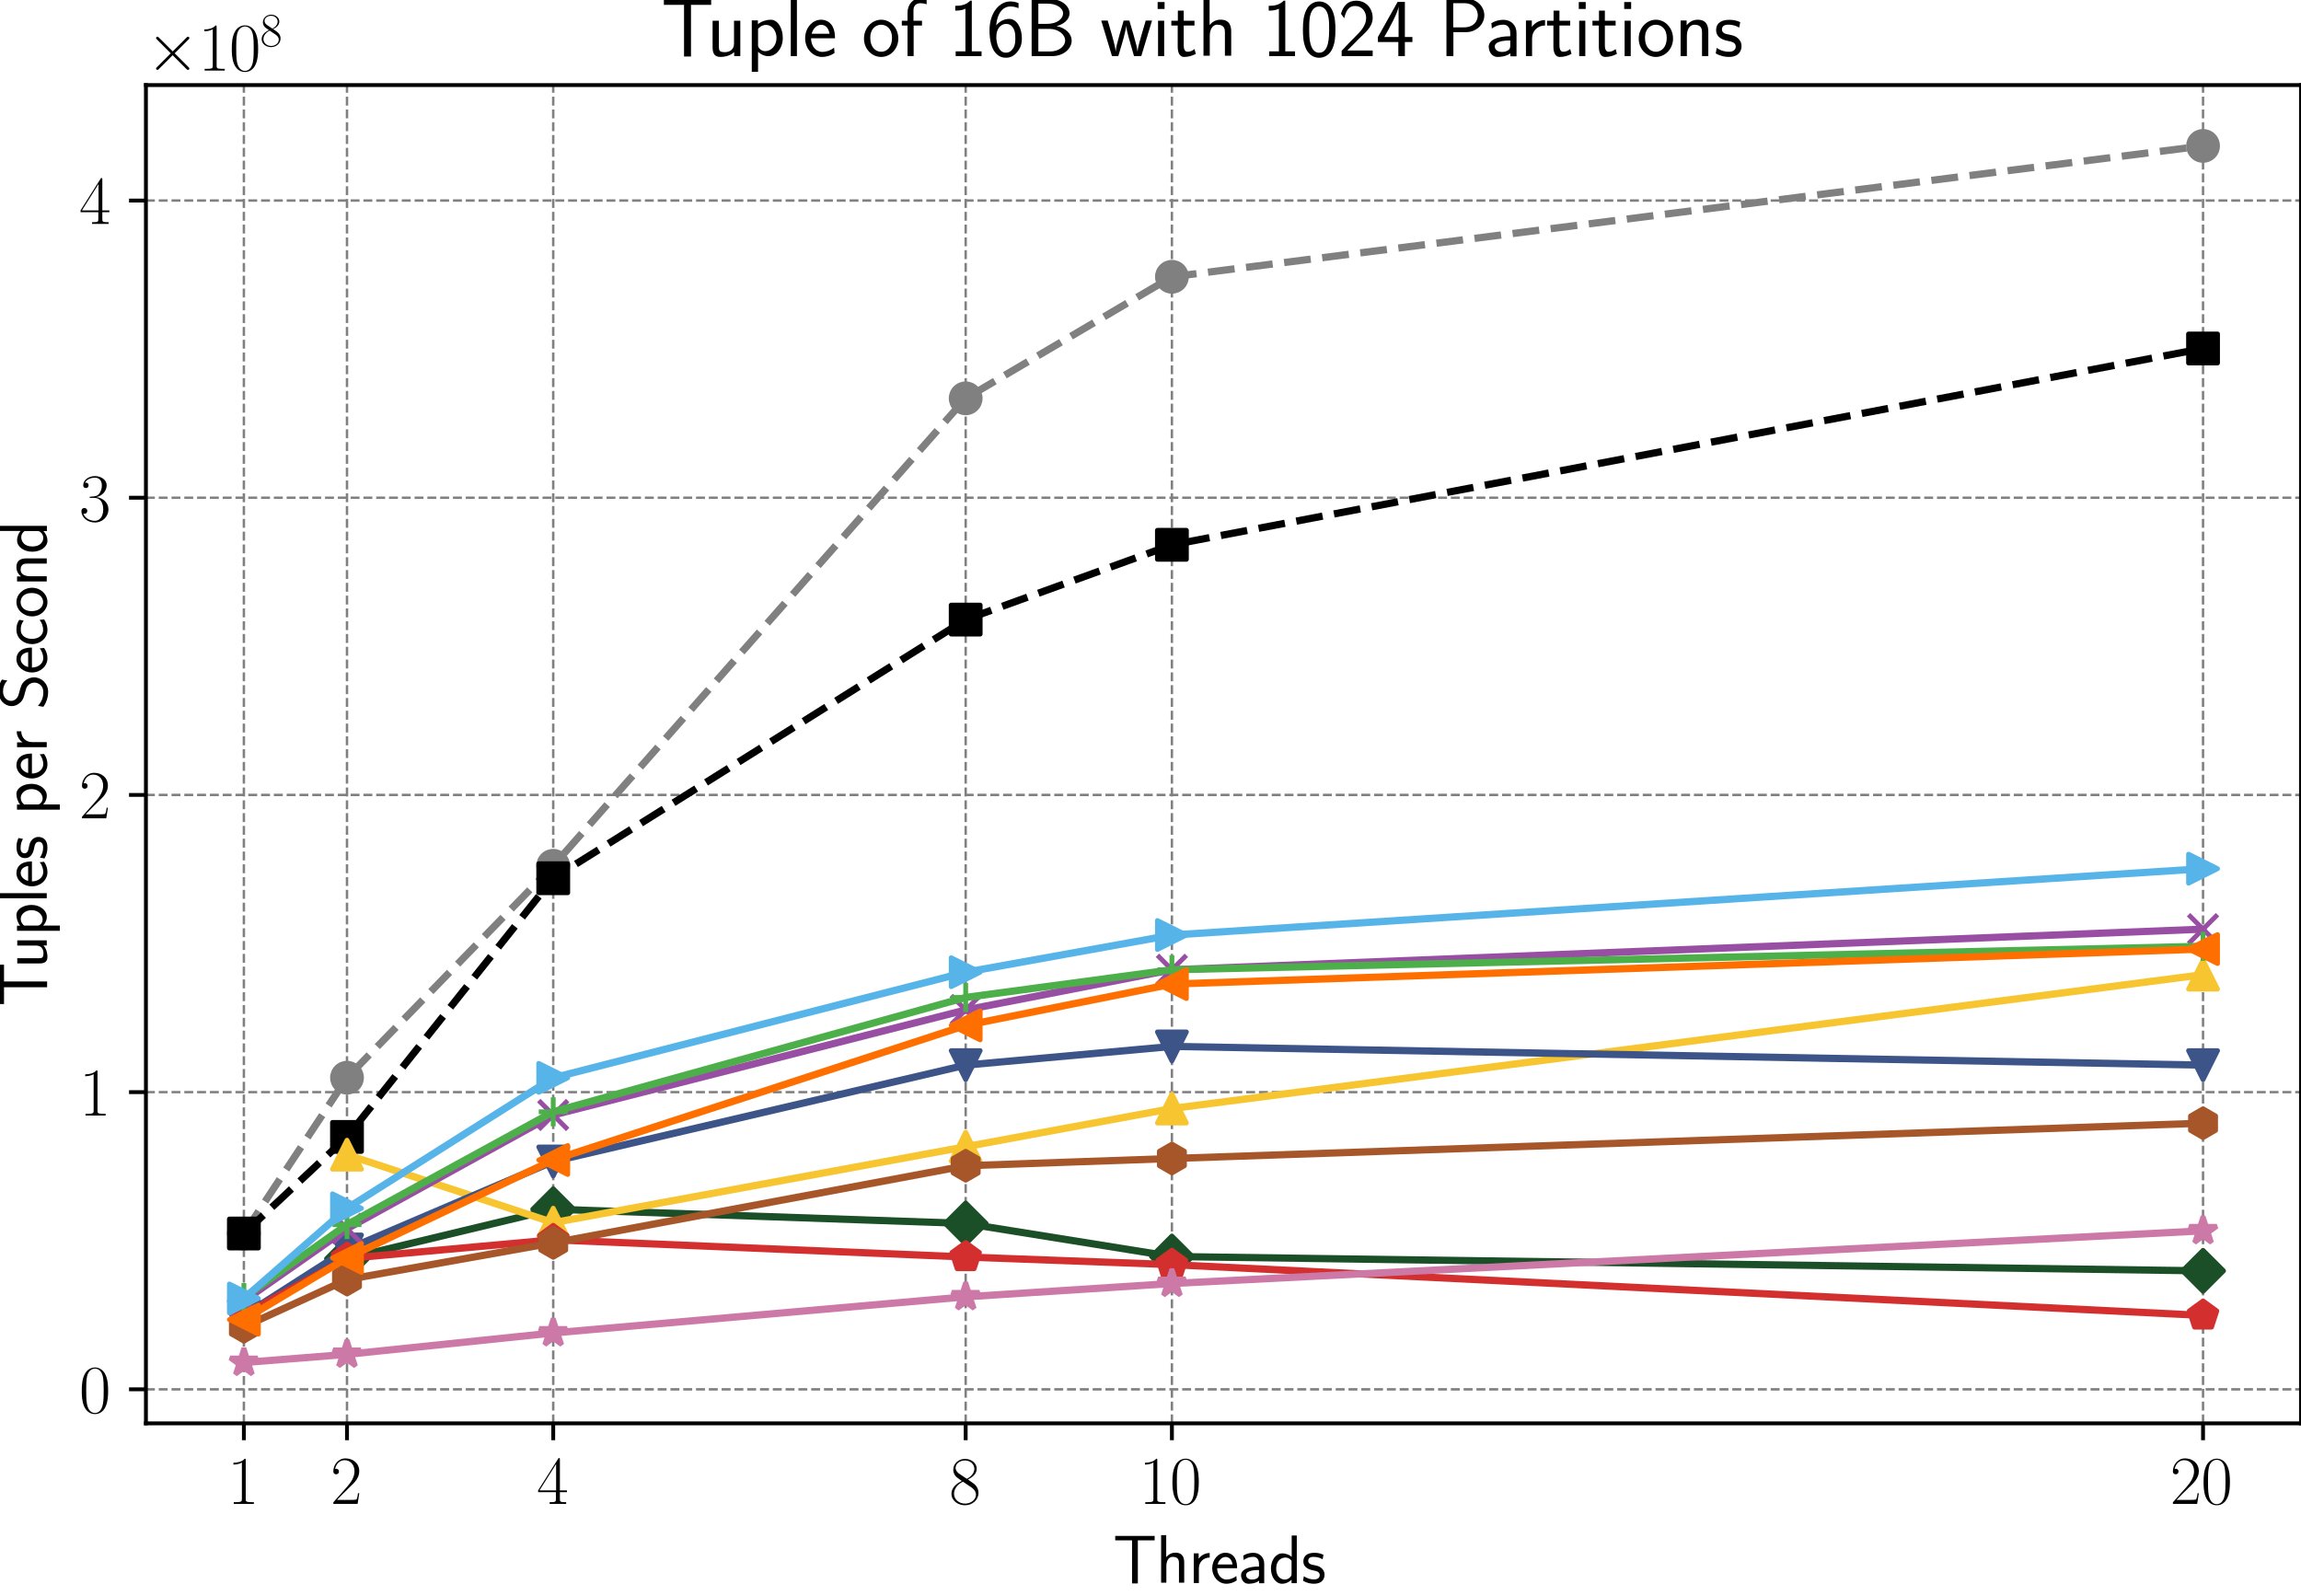<?xml version="1.0" encoding="utf-8" standalone="no"?>
<!DOCTYPE svg PUBLIC "-//W3C//DTD SVG 1.1//EN"
  "http://www.w3.org/Graphics/SVG/1.1/DTD/svg11.dtd">
<svg xmlns:xlink="http://www.w3.org/1999/xlink" width="476.626pt" height="330.619pt" viewBox="0 0 476.626 330.619" xmlns="http://www.w3.org/2000/svg" version="1.1">
 <defs>
  <style type="text/css">*{stroke-linejoin: round; stroke-linecap: butt}</style>
 </defs>
 <g id="figure_1">
  <g id="patch_1">
   <path d="M 0 330.619 
L 476.626 330.619 
L 476.626 0 
L 0 0 
z
" style="fill: #ffffff"/>
  </g>
  <g id="axes_1">
   <g id="patch_2">
    <path d="M 30.226 294.823 
L 476.626 294.823 
L 476.626 17.623 
L 30.226 17.623 
z
" style="fill: #ffffff"/>
   </g>
   <g id="matplotlib.axis_1">
    <g id="xtick_1">
     <g id="line2d_1">
      <path d="M 50.517 294.823 
L 50.517 17.623 
" clip-path="url(#p44c9efccee)" style="fill: none; stroke-dasharray: 1.85,0.8; stroke-dashoffset: 0; stroke: #808080; stroke-width: 0.5"/>
     </g>
     <g id="line2d_2">
      <defs>
       <path id="m5ebd895d60" d="M 0 0 
L 0 3.5 
" style="stroke: #000000; stroke-width: 0.8"/>
      </defs>
      <g>
       <use xlink:href="#m5ebd895d60" x="50.517" y="294.823" style="stroke: #000000; stroke-width: 0.8"/>
      </g>
     </g>
     <g id="text_1">
      <!-- $\mathdefault{1}$ -->
      <g transform="translate(47.103 311.509) scale(0.14 -0.14)">
       <defs>
        <path id="CMR17-31" d="M 1702 4058 
C 1702 4192 1696 4192 1606 4192 
C 1357 3916 979 3827 621 3827 
C 602 3827 570 3827 563 3808 
C 557 3795 557 3782 557 3648 
C 755 3648 1088 3686 1344 3839 
L 1344 461 
C 1344 236 1331 160 781 160 
L 589 160 
L 589 0 
C 896 0 1216 0 1523 0 
C 1830 0 2150 0 2458 0 
L 2458 160 
L 2266 160 
C 1715 160 1702 230 1702 458 
L 1702 4058 
z
" transform="scale(0.016)"/>
       </defs>
       <use xlink:href="#CMR17-31" transform="scale(0.996)"/>
      </g>
     </g>
    </g>
    <g id="xtick_2">
     <g id="line2d_3">
      <path d="M 71.876 294.823 
L 71.876 17.623 
" clip-path="url(#p44c9efccee)" style="fill: none; stroke-dasharray: 1.85,0.8; stroke-dashoffset: 0; stroke: #808080; stroke-width: 0.5"/>
     </g>
     <g id="line2d_4">
      <g>
       <use xlink:href="#m5ebd895d60" x="71.876" y="294.823" style="stroke: #000000; stroke-width: 0.8"/>
      </g>
     </g>
     <g id="text_2">
      <!-- $\mathdefault{2}$ -->
      <g transform="translate(68.462 311.509) scale(0.14 -0.14)">
       <defs>
        <path id="CMR17-32" d="M 2669 989 
L 2554 989 
C 2490 536 2438 459 2413 420 
C 2381 369 1920 369 1830 369 
L 602 369 
C 832 619 1280 1072 1824 1597 
C 2214 1967 2669 2402 2669 3035 
C 2669 3790 2067 4224 1395 4224 
C 691 4224 262 3604 262 3030 
C 262 2780 448 2748 525 2748 
C 589 2748 781 2787 781 3010 
C 781 3207 614 3264 525 3264 
C 486 3264 448 3258 422 3245 
C 544 3790 915 4058 1306 4058 
C 1862 4058 2227 3617 2227 3035 
C 2227 2479 1901 2000 1536 1584 
L 262 146 
L 262 0 
L 2515 0 
L 2669 989 
z
" transform="scale(0.016)"/>
       </defs>
       <use xlink:href="#CMR17-32" transform="scale(0.996)"/>
      </g>
     </g>
    </g>
    <g id="xtick_3">
     <g id="line2d_5">
      <path d="M 114.594 294.823 
L 114.594 17.623 
" clip-path="url(#p44c9efccee)" style="fill: none; stroke-dasharray: 1.85,0.8; stroke-dashoffset: 0; stroke: #808080; stroke-width: 0.5"/>
     </g>
     <g id="line2d_6">
      <g>
       <use xlink:href="#m5ebd895d60" x="114.594" y="294.823" style="stroke: #000000; stroke-width: 0.8"/>
      </g>
     </g>
     <g id="text_3">
      <!-- $\mathdefault{4}$ -->
      <g transform="translate(111.18 311.509) scale(0.14 -0.14)">
       <defs>
        <path id="CMR17-34" d="M 2150 4122 
C 2150 4256 2144 4256 2029 4256 
L 128 1254 
L 128 1088 
L 1779 1088 
L 1779 457 
C 1779 224 1766 160 1318 160 
L 1197 160 
L 1197 0 
C 1402 0 1747 0 1965 0 
C 2182 0 2528 0 2733 0 
L 2733 160 
L 2611 160 
C 2163 160 2150 224 2150 457 
L 2150 1088 
L 2803 1088 
L 2803 1254 
L 2150 1254 
L 2150 4122 
z
M 1798 3703 
L 1798 1254 
L 256 1254 
L 1798 3703 
z
" transform="scale(0.016)"/>
       </defs>
       <use xlink:href="#CMR17-34" transform="scale(0.996)"/>
      </g>
     </g>
    </g>
    <g id="xtick_4">
     <g id="line2d_7">
      <path d="M 200.029 294.823 
L 200.029 17.623 
" clip-path="url(#p44c9efccee)" style="fill: none; stroke-dasharray: 1.85,0.8; stroke-dashoffset: 0; stroke: #808080; stroke-width: 0.5"/>
     </g>
     <g id="line2d_8">
      <g>
       <use xlink:href="#m5ebd895d60" x="200.029" y="294.823" style="stroke: #000000; stroke-width: 0.8"/>
      </g>
     </g>
     <g id="text_4">
      <!-- $\mathdefault{8}$ -->
      <g transform="translate(196.615 311.509) scale(0.14 -0.14)">
       <defs>
        <path id="CMR17-38" d="M 1741 2264 
C 2144 2467 2554 2773 2554 3263 
C 2554 3841 1990 4179 1472 4179 
C 890 4179 378 3759 378 3180 
C 378 3021 416 2747 666 2505 
C 730 2442 998 2251 1171 2130 
C 883 1983 211 1634 211 934 
C 211 279 838 -128 1459 -128 
C 2144 -128 2720 362 2720 1010 
C 2720 1590 2330 1857 2074 2029 
L 1741 2264 
z
M 902 2822 
C 851 2854 595 3051 595 3351 
C 595 3739 998 4032 1459 4032 
C 1965 4032 2336 3676 2336 3262 
C 2336 2669 1670 2331 1638 2331 
C 1632 2331 1626 2331 1574 2370 
L 902 2822 
z
M 2080 1519 
C 2176 1449 2483 1240 2483 851 
C 2483 381 2010 25 1472 25 
C 890 25 448 438 448 940 
C 448 1443 838 1862 1280 2060 
L 2080 1519 
z
" transform="scale(0.016)"/>
       </defs>
       <use xlink:href="#CMR17-38" transform="scale(0.996)"/>
      </g>
     </g>
    </g>
    <g id="xtick_5">
     <g id="line2d_9">
      <path d="M 242.747 294.823 
L 242.747 17.623 
" clip-path="url(#p44c9efccee)" style="fill: none; stroke-dasharray: 1.85,0.8; stroke-dashoffset: 0; stroke: #808080; stroke-width: 0.5"/>
     </g>
     <g id="line2d_10">
      <g>
       <use xlink:href="#m5ebd895d60" x="242.747" y="294.823" style="stroke: #000000; stroke-width: 0.8"/>
      </g>
     </g>
     <g id="text_5">
      <!-- $\mathdefault{10}$ -->
      <g transform="translate(235.918 311.509) scale(0.14 -0.14)">
       <defs>
        <path id="CMR17-30" d="M 2688 2025 
C 2688 2416 2682 3080 2413 3591 
C 2176 4039 1798 4198 1466 4198 
C 1158 4198 768 4058 525 3597 
C 269 3118 243 2524 243 2025 
C 243 1661 250 1106 448 619 
C 723 -39 1216 -128 1466 -128 
C 1760 -128 2208 -7 2470 600 
C 2662 1042 2688 1559 2688 2025 
z
M 1466 -26 
C 1056 -26 813 325 723 812 
C 653 1188 653 1738 653 2096 
C 653 2588 653 2997 736 3387 
C 858 3929 1216 4096 1466 4096 
C 1728 4096 2067 3923 2189 3400 
C 2272 3036 2278 2607 2278 2096 
C 2278 1680 2278 1169 2202 792 
C 2067 95 1690 -26 1466 -26 
z
" transform="scale(0.016)"/>
       </defs>
       <use xlink:href="#CMR17-31" transform="scale(0.996)"/>
       <use xlink:href="#CMR17-30" transform="translate(45.69 0) scale(0.996)"/>
      </g>
     </g>
    </g>
    <g id="xtick_6">
     <g id="line2d_11">
      <path d="M 456.335 294.823 
L 456.335 17.623 
" clip-path="url(#p44c9efccee)" style="fill: none; stroke-dasharray: 1.85,0.8; stroke-dashoffset: 0; stroke: #808080; stroke-width: 0.5"/>
     </g>
     <g id="line2d_12">
      <g>
       <use xlink:href="#m5ebd895d60" x="456.335" y="294.823" style="stroke: #000000; stroke-width: 0.8"/>
      </g>
     </g>
     <g id="text_6">
      <!-- $\mathdefault{20}$ -->
      <g transform="translate(449.507 311.509) scale(0.14 -0.14)">
       <use xlink:href="#CMR17-32" transform="scale(0.996)"/>
       <use xlink:href="#CMR17-30" transform="translate(45.69 0) scale(0.996)"/>
      </g>
     </g>
    </g>
    <g id="text_7">
     <!-- Threads -->
     <g transform="translate(230.521 327.907) scale(0.14 -0.14)">
      <defs>
       <path id="CMSS17-54" d="M 2317 3968 
L 2848 3968 
C 2925 3968 3002 3968 3078 3968 
L 3878 3968 
L 3878 4376 
L 218 4376 
L 218 3968 
L 1018 3968 
C 1094 3968 1171 3968 1248 3968 
L 1779 3968 
L 1779 -32 
L 2317 -32 
L 2317 3968 
z
" transform="scale(0.016)"/>
       <path id="CMSS17-68" d="M 2618 1891 
C 2618 2292 2522 2820 1798 2820 
C 1395 2820 1133 2623 947 2407 
L 947 4448 
L 474 4448 
L 474 32 
L 960 32 
L 960 1573 
C 960 1973 1114 2432 1549 2432 
C 2112 2432 2131 2056 2131 1839 
L 2131 32 
L 2618 32 
L 2618 1891 
z
" transform="scale(0.016)"/>
       <path id="CMSS17-72" d="M 954 1363 
C 954 1965 1395 2368 1958 2368 
L 1958 2789 
C 1549 2789 1165 2585 934 2253 
L 934 2758 
L 480 2758 
L 480 0 
L 954 0 
L 954 1363 
z
" transform="scale(0.016)"/>
       <path id="CMSS17-65" d="M 2502 1377 
C 2502 1590 2490 2003 2285 2345 
C 2061 2713 1696 2816 1421 2816 
C 755 2816 192 2188 192 1375 
C 192 582 774 -64 1510 -64 
C 1798 -64 2150 19 2470 248 
C 2470 274 2458 414 2451 420 
C 2451 433 2432 630 2432 656 
C 2125 407 1773 325 1517 325 
C 1107 325 666 667 646 1377 
L 2502 1377 
z
M 698 1728 
C 781 2084 1062 2421 1421 2421 
C 1517 2421 1965 2421 2080 1728 
L 698 1728 
z
" transform="scale(0.016)"/>
       <path id="CMSS17-61" d="M 2406 1791 
C 2406 2392 1978 2808 1402 2808 
C 1120 2808 813 2757 461 2553 
L 499 2135 
C 659 2248 934 2432 1395 2432 
C 1722 2432 1920 2180 1920 1782 
L 1920 1536 
C 896 1536 256 1238 256 726 
C 256 461 416 -64 947 -64 
C 1043 -64 1562 -64 1933 217 
L 1933 -19 
L 2406 -19 
L 2406 1791 
z
M 1920 816 
C 1920 701 1920 548 1728 434 
C 1562 325 1350 325 1261 325 
C 941 325 723 511 723 744 
C 723 1211 1722 1211 1920 1211 
L 1920 816 
z
" transform="scale(0.016)"/>
       <path id="CMSS17-64" d="M 2611 4416 
L 2138 4416 
L 2138 2438 
C 1939 2603 1613 2756 1254 2756 
C 672 2756 211 2131 211 1347 
C 211 562 666 -64 1235 -64 
C 1677 -64 1971 172 2125 306 
L 2125 -13 
L 2611 -13 
L 2611 4416 
z
M 2125 836 
C 2125 747 2125 653 1926 482 
C 1798 375 1645 325 1498 325 
C 1152 325 698 576 698 1340 
C 698 2134 1210 2368 1562 2368 
C 1798 2368 1990 2254 2125 2065 
L 2125 836 
z
" transform="scale(0.016)"/>
       <path id="CMSS17-73" d="M 2061 2627 
C 1683 2807 1389 2807 1197 2807 
C 742 2807 198 2648 198 2003 
C 198 1359 902 1218 1094 1179 
C 1389 1122 1715 1058 1715 740 
C 1715 337 1254 337 1171 337 
C 915 337 563 407 243 638 
L 166 210 
C 531 0 883 -64 1178 -64 
C 1965 -64 2163 416 2163 781 
C 2163 1094 1984 1305 1862 1401 
C 1651 1568 1574 1587 1050 1696 
C 960 1709 646 1779 646 2066 
C 646 2432 1050 2432 1139 2432 
C 1555 2432 1811 2303 1984 2208 
L 2061 2627 
z
" transform="scale(0.016)"/>
      </defs>
      <use xlink:href="#CMSS17-54" transform="scale(0.996)"/>
      <use xlink:href="#CMSS17-68" transform="translate(63.819 0) scale(0.996)"/>
      <use xlink:href="#CMSS17-72" transform="translate(112.024 0) scale(0.996)"/>
      <use xlink:href="#CMSS17-65" transform="translate(143.934 0) scale(0.996)"/>
      <use xlink:href="#CMSS17-61" transform="translate(185.573 0) scale(0.996)"/>
      <use xlink:href="#CMSS17-64" transform="translate(230.495 0) scale(0.996)"/>
      <use xlink:href="#CMSS17-73" transform="translate(278.7 0) scale(0.996)"/>
     </g>
    </g>
   </g>
   <g id="matplotlib.axis_2">
    <g id="ytick_1">
     <g id="line2d_13">
      <path d="M 30.226 287.779 
L 476.626 287.779 
" clip-path="url(#p44c9efccee)" style="fill: none; stroke-dasharray: 1.85,0.8; stroke-dashoffset: 0; stroke: #808080; stroke-width: 0.5"/>
     </g>
     <g id="line2d_14">
      <defs>
       <path id="m191b804a00" d="M 0 0 
L -3.5 0 
" style="stroke: #000000; stroke-width: 0.8"/>
      </defs>
      <g>
       <use xlink:href="#m191b804a00" x="30.226" y="287.779" style="stroke: #000000; stroke-width: 0.8"/>
      </g>
     </g>
     <g id="text_8">
      <!-- $\mathdefault{0}$ -->
      <g transform="translate(16.398 292.622) scale(0.14 -0.14)">
       <use xlink:href="#CMR17-30" transform="scale(0.996)"/>
      </g>
     </g>
    </g>
    <g id="ytick_2">
     <g id="line2d_15">
      <path d="M 30.226 226.219 
L 476.626 226.219 
" clip-path="url(#p44c9efccee)" style="fill: none; stroke-dasharray: 1.85,0.8; stroke-dashoffset: 0; stroke: #808080; stroke-width: 0.5"/>
     </g>
     <g id="line2d_16">
      <g>
       <use xlink:href="#m191b804a00" x="30.226" y="226.219" style="stroke: #000000; stroke-width: 0.8"/>
      </g>
     </g>
     <g id="text_9">
      <!-- $\mathdefault{1}$ -->
      <g transform="translate(16.398 231.062) scale(0.14 -0.14)">
       <use xlink:href="#CMR17-31" transform="scale(0.996)"/>
      </g>
     </g>
    </g>
    <g id="ytick_3">
     <g id="line2d_17">
      <path d="M 30.226 164.659 
L 476.626 164.659 
" clip-path="url(#p44c9efccee)" style="fill: none; stroke-dasharray: 1.85,0.8; stroke-dashoffset: 0; stroke: #808080; stroke-width: 0.5"/>
     </g>
     <g id="line2d_18">
      <g>
       <use xlink:href="#m191b804a00" x="30.226" y="164.659" style="stroke: #000000; stroke-width: 0.8"/>
      </g>
     </g>
     <g id="text_10">
      <!-- $\mathdefault{2}$ -->
      <g transform="translate(16.398 169.502) scale(0.14 -0.14)">
       <use xlink:href="#CMR17-32" transform="scale(0.996)"/>
      </g>
     </g>
    </g>
    <g id="ytick_4">
     <g id="line2d_19">
      <path d="M 30.226 103.098 
L 476.626 103.098 
" clip-path="url(#p44c9efccee)" style="fill: none; stroke-dasharray: 1.85,0.8; stroke-dashoffset: 0; stroke: #808080; stroke-width: 0.5"/>
     </g>
     <g id="line2d_20">
      <g>
       <use xlink:href="#m191b804a00" x="30.226" y="103.098" style="stroke: #000000; stroke-width: 0.8"/>
      </g>
     </g>
     <g id="text_11">
      <!-- $\mathdefault{3}$ -->
      <g transform="translate(16.398 107.941) scale(0.14 -0.14)">
       <defs>
        <path id="CMR17-33" d="M 1414 2157 
C 1984 2157 2234 1662 2234 1090 
C 2234 320 1824 25 1453 25 
C 1114 25 563 194 390 693 
C 422 680 454 680 486 680 
C 640 680 755 782 755 948 
C 755 1133 614 1216 486 1216 
C 378 1216 211 1165 211 926 
C 211 335 787 -128 1466 -128 
C 2176 -128 2720 430 2720 1085 
C 2720 1707 2208 2157 1600 2227 
C 2086 2328 2554 2756 2554 3329 
C 2554 3820 2048 4179 1472 4179 
C 890 4179 378 3829 378 3329 
C 378 3110 544 3072 627 3072 
C 762 3072 877 3155 877 3321 
C 877 3486 762 3569 627 3569 
C 602 3569 570 3569 544 3557 
C 730 3959 1235 4032 1459 4032 
C 1683 4032 2106 3925 2106 3320 
C 2106 3143 2080 2828 1862 2550 
C 1670 2304 1453 2304 1242 2284 
C 1210 2284 1062 2269 1037 2269 
C 992 2263 966 2257 966 2208 
C 966 2163 973 2157 1101 2157 
L 1414 2157 
z
" transform="scale(0.016)"/>
       </defs>
       <use xlink:href="#CMR17-33" transform="scale(0.996)"/>
      </g>
     </g>
    </g>
    <g id="ytick_5">
     <g id="line2d_21">
      <path d="M 30.226 41.538 
L 476.626 41.538 
" clip-path="url(#p44c9efccee)" style="fill: none; stroke-dasharray: 1.85,0.8; stroke-dashoffset: 0; stroke: #808080; stroke-width: 0.5"/>
     </g>
     <g id="line2d_22">
      <g>
       <use xlink:href="#m191b804a00" x="30.226" y="41.538" style="stroke: #000000; stroke-width: 0.8"/>
      </g>
     </g>
     <g id="text_12">
      <!-- $\mathdefault{4}$ -->
      <g transform="translate(16.398 46.381) scale(0.14 -0.14)">
       <use xlink:href="#CMR17-34" transform="scale(0.996)"/>
      </g>
     </g>
    </g>
    <g id="text_13">
     <!-- Tuples per Second -->
     <g transform="translate(9.686 208.46) rotate(-90) scale(0.14 -0.14)">
      <defs>
       <path id="CMSS17-75" d="M 2618 2739 
L 2131 2739 
L 2131 972 
C 2131 498 1786 306 1421 306 
C 998 306 960 447 960 709 
L 960 2739 
L 474 2739 
L 474 678 
C 474 179 646 -64 1088 -64 
C 1306 -64 1798 -13 2144 306 
L 2144 0 
L 2618 0 
L 2618 2739 
z
" transform="scale(0.016)"/>
       <path id="CMSS17-70" d="M 966 333 
C 1178 129 1466 -5 1773 -5 
C 2368 -5 2880 603 2880 1412 
C 2880 2159 2496 2816 1946 2816 
C 1626 2816 1242 2702 954 2472 
L 954 2765 
L 480 2765 
L 480 -1216 
L 966 -1216 
L 966 333 
z
M 966 2100 
C 1018 2176 1235 2415 1587 2415 
C 2035 2415 2394 1960 2394 1412 
C 2394 787 1958 384 1530 384 
C 1402 384 1267 415 1139 523 
C 966 674 966 768 966 857 
L 966 2100 
z
" transform="scale(0.016)"/>
       <path id="CMSS17-6c" d="M 947 4416 
L 474 4416 
L 474 0 
L 947 0 
L 947 4416 
z
" transform="scale(0.016)"/>
       <path id="CMSS17-53" d="M 2797 4169 
C 2515 4334 2208 4480 1690 4480 
C 864 4480 333 3879 333 3266 
C 333 3025 403 2753 653 2475 
C 902 2196 1184 2121 1542 2033 
C 1690 1994 1939 1924 1984 1906 
C 2342 1767 2515 1444 2515 1140 
C 2515 742 2202 318 1645 318 
C 1453 318 890 318 358 819 
L 269 318 
C 794 -64 1363 -128 1651 -128 
C 2438 -128 3002 488 3002 1186 
C 3002 1440 2925 1763 2656 2061 
C 2394 2347 2163 2410 1638 2549 
C 1338 2626 1146 2677 986 2873 
C 877 3013 819 3146 819 3317 
C 819 3673 1126 4060 1690 4060 
C 1971 4060 2336 4002 2707 3660 
L 2797 4169 
z
" transform="scale(0.016)"/>
       <path id="CMSS17-63" d="M 2464 2541 
C 2464 2585 2170 2714 2093 2739 
C 1882 2816 1613 2816 1542 2816 
C 710 2816 211 2093 211 1363 
C 211 595 768 -64 1517 -64 
C 1946 -64 2253 76 2502 242 
L 2464 664 
C 2189 453 1869 337 1523 337 
C 1024 337 698 774 698 1369 
C 698 1831 909 2414 1549 2414 
C 1901 2414 2099 2343 2394 2145 
L 2464 2541 
z
" transform="scale(0.016)"/>
       <path id="CMSS17-6f" d="M 2829 1356 
C 2829 2176 2221 2816 1504 2816 
C 768 2816 173 2157 173 1356 
C 173 544 787 -64 1498 -64 
C 2227 -64 2829 563 2829 1356 
z
M 1504 337 
C 1050 337 659 709 659 1408 
C 659 2151 1114 2427 1498 2427 
C 1914 2427 2342 2126 2342 1408 
C 2342 683 1926 337 1504 337 
z
" transform="scale(0.016)"/>
       <path id="CMSS17-6e" d="M 2618 1877 
C 2618 2283 2522 2816 1798 2816 
C 1389 2816 1120 2606 941 2389 
L 941 2758 
L 474 2758 
L 474 0 
L 960 0 
L 960 1559 
C 960 1964 1114 2428 1549 2428 
C 2112 2428 2131 2048 2131 1829 
L 2131 0 
L 2618 0 
L 2618 1877 
z
" transform="scale(0.016)"/>
      </defs>
      <use xlink:href="#CMSS17-54" transform="scale(0.996)"/>
      <use xlink:href="#CMSS17-75" transform="translate(56.012 0) scale(0.996)"/>
      <use xlink:href="#CMSS17-70" transform="translate(104.217 0) scale(0.996)"/>
      <use xlink:href="#CMSS17-6c" transform="translate(152.422 0) scale(0.996)"/>
      <use xlink:href="#CMSS17-65" transform="translate(174.603 0) scale(0.996)"/>
      <use xlink:href="#CMSS17-73" transform="translate(216.242 0) scale(0.996)"/>
      <use xlink:href="#CMSS17-70" transform="translate(283.384 0) scale(0.996)"/>
      <use xlink:href="#CMSS17-65" transform="translate(334.192 0) scale(0.996)"/>
      <use xlink:href="#CMSS17-72" transform="translate(375.83 0) scale(0.996)"/>
      <use xlink:href="#CMSS17-53" transform="translate(438.969 0) scale(0.996)"/>
      <use xlink:href="#CMSS17-65" transform="translate(491.018 0) scale(0.996)"/>
      <use xlink:href="#CMSS17-63" transform="translate(532.657 0) scale(0.996)"/>
      <use xlink:href="#CMSS17-6f" transform="translate(574.296 0) scale(0.996)"/>
      <use xlink:href="#CMSS17-6e" transform="translate(621.139 0) scale(0.996)"/>
      <use xlink:href="#CMSS17-64" transform="translate(669.344 0) scale(0.996)"/>
     </g>
    </g>
    <g id="text_14">
     <!-- $\times\mathdefault{10^{8}}\mathdefault{}$ -->
     <g transform="translate(30.226 14.623) scale(0.14 -0.14)">
      <defs>
       <path id="CMSY10-2" d="M 2490 1785 
L 1210 3059 
C 1133 3136 1120 3148 1069 3148 
C 1005 3148 941 3091 941 3020 
C 941 2976 954 2963 1024 2892 
L 2304 1606 
L 1024 320 
C 954 249 941 236 941 192 
C 941 121 1005 64 1069 64 
C 1120 64 1133 76 1210 153 
L 2483 1427 
L 3808 102 
C 3821 96 3866 64 3904 64 
C 3981 64 4032 121 4032 192 
C 4032 204 4032 230 4013 262 
C 4006 275 2989 1280 2669 1606 
L 3840 2777 
C 3872 2816 3968 2899 4000 2937 
C 4006 2950 4032 2976 4032 3020 
C 4032 3091 3981 3148 3904 3148 
C 3853 3148 3827 3123 3757 3052 
L 2490 1785 
z
" transform="scale(0.016)"/>
      </defs>
      <use xlink:href="#CMSY10-2" transform="scale(0.996)"/>
      <use xlink:href="#CMR17-31" transform="translate(77.487 0) scale(0.996)"/>
      <use xlink:href="#CMR17-30" transform="translate(123.178 0) scale(0.996)"/>
      <use xlink:href="#CMR17-38" transform="translate(168.868 36.154) scale(0.697)"/>
     </g>
    </g>
   </g>
   <g id="line2d_23">
    <path d="M 50.517 255.503 
L 71.876 223.227 
L 114.594 179.335 
L 200.029 82.506 
L 242.747 57.334 
L 456.335 30.223 
" clip-path="url(#p44c9efccee)" style="fill: none; stroke-dasharray: 5.55,2.4; stroke-dashoffset: 0; stroke: #808080; stroke-width: 1.5"/>
    <defs>
     <path id="m6175503152" d="M 0 3 
C 0.796 3 1.559 2.684 2.121 2.121 
C 2.684 1.559 3 0.796 3 0 
C 3 -0.796 2.684 -1.559 2.121 -2.121 
C 1.559 -2.684 0.796 -3 0 -3 
C -0.796 -3 -1.559 -2.684 -2.121 -2.121 
C -2.684 -1.559 -3 -0.796 -3 0 
C -3 0.796 -2.684 1.559 -2.121 2.121 
C -1.559 2.684 -0.796 3 0 3 
z
" style="stroke: #808080"/>
    </defs>
    <g clip-path="url(#p44c9efccee)">
     <use xlink:href="#m6175503152" x="50.517" y="255.503" style="fill: #808080; stroke: #808080"/>
     <use xlink:href="#m6175503152" x="71.876" y="223.227" style="fill: #808080; stroke: #808080"/>
     <use xlink:href="#m6175503152" x="114.594" y="179.335" style="fill: #808080; stroke: #808080"/>
     <use xlink:href="#m6175503152" x="200.029" y="82.506" style="fill: #808080; stroke: #808080"/>
     <use xlink:href="#m6175503152" x="242.747" y="57.334" style="fill: #808080; stroke: #808080"/>
     <use xlink:href="#m6175503152" x="456.335" y="30.223" style="fill: #808080; stroke: #808080"/>
    </g>
   </g>
   <g id="line2d_24">
    <path d="M 50.517 255.503 
L 71.876 235.496 
L 114.594 181.914 
L 200.029 128.338 
L 242.747 112.849 
L 456.335 72.183 
" clip-path="url(#p44c9efccee)" style="fill: none; stroke-dasharray: 5.55,2.4; stroke-dashoffset: 0; stroke: #000000; stroke-width: 1.5"/>
    <defs>
     <path id="m55fa5654b9" d="M -3 3 
L 3 3 
L 3 -3 
L -3 -3 
z
" style="stroke: #000000; stroke-linejoin: miter"/>
    </defs>
    <g clip-path="url(#p44c9efccee)">
     <use xlink:href="#m55fa5654b9" x="50.517" y="255.503" style="stroke: #000000; stroke-linejoin: miter"/>
     <use xlink:href="#m55fa5654b9" x="71.876" y="235.496" style="stroke: #000000; stroke-linejoin: miter"/>
     <use xlink:href="#m55fa5654b9" x="114.594" y="181.914" style="stroke: #000000; stroke-linejoin: miter"/>
     <use xlink:href="#m55fa5654b9" x="200.029" y="128.338" style="stroke: #000000; stroke-linejoin: miter"/>
     <use xlink:href="#m55fa5654b9" x="242.747" y="112.849" style="stroke: #000000; stroke-linejoin: miter"/>
     <use xlink:href="#m55fa5654b9" x="456.335" y="72.183" style="stroke: #000000; stroke-linejoin: miter"/>
    </g>
   </g>
   <g id="line2d_25">
    <path d="M 71.876 260.72 
L 114.594 250.47 
L 200.029 253.42 
L 242.747 260.266 
L 456.335 263.237 
" clip-path="url(#p44c9efccee)" style="fill: none; stroke: #1b4f27; stroke-width: 1.5; stroke-linecap: square"/>
    <defs>
     <path id="mfa9f1498fc" d="M -0 4.243 
L 4.243 0 
L 0 -4.243 
L -4.243 -0 
z
" style="stroke: #1b4f27; stroke-linejoin: miter"/>
    </defs>
    <g clip-path="url(#p44c9efccee)">
     <use xlink:href="#mfa9f1498fc" x="71.876" y="260.72" style="fill: #1b4f27; stroke: #1b4f27; stroke-linejoin: miter"/>
     <use xlink:href="#mfa9f1498fc" x="114.594" y="250.47" style="fill: #1b4f27; stroke: #1b4f27; stroke-linejoin: miter"/>
     <use xlink:href="#mfa9f1498fc" x="200.029" y="253.42" style="fill: #1b4f27; stroke: #1b4f27; stroke-linejoin: miter"/>
     <use xlink:href="#mfa9f1498fc" x="242.747" y="260.266" style="fill: #1b4f27; stroke: #1b4f27; stroke-linejoin: miter"/>
     <use xlink:href="#mfa9f1498fc" x="456.335" y="263.237" style="fill: #1b4f27; stroke: #1b4f27; stroke-linejoin: miter"/>
    </g>
   </g>
   <g id="line2d_26">
    <path d="M 71.876 239.179 
L 114.594 253.26 
L 200.029 237.526 
L 242.747 229.612 
L 456.335 201.881 
" clip-path="url(#p44c9efccee)" style="fill: none; stroke: #f7c530; stroke-width: 1.5; stroke-linecap: square"/>
    <defs>
     <path id="m2ccfa75418" d="M 0 -3 
L -3 3 
L 3 3 
z
" style="stroke: #f7c530; stroke-linejoin: miter"/>
    </defs>
    <g clip-path="url(#p44c9efccee)">
     <use xlink:href="#m2ccfa75418" x="71.876" y="239.179" style="fill: #f7c530; stroke: #f7c530; stroke-linejoin: miter"/>
     <use xlink:href="#m2ccfa75418" x="114.594" y="253.26" style="fill: #f7c530; stroke: #f7c530; stroke-linejoin: miter"/>
     <use xlink:href="#m2ccfa75418" x="200.029" y="237.526" style="fill: #f7c530; stroke: #f7c530; stroke-linejoin: miter"/>
     <use xlink:href="#m2ccfa75418" x="242.747" y="229.612" style="fill: #f7c530; stroke: #f7c530; stroke-linejoin: miter"/>
     <use xlink:href="#m2ccfa75418" x="456.335" y="201.881" style="fill: #f7c530; stroke: #f7c530; stroke-linejoin: miter"/>
    </g>
   </g>
   <g id="line2d_27">
    <path d="M 50.517 272.469 
L 71.876 258.81 
L 114.594 240.577 
L 200.029 220.623 
L 242.747 216.748 
L 456.335 220.623 
" clip-path="url(#p44c9efccee)" style="fill: none; stroke: #3c5488; stroke-width: 1.5; stroke-linecap: square"/>
    <defs>
     <path id="m789a44590e" d="M -0 3 
L 3 -3 
L -3 -3 
z
" style="stroke: #3c5488; stroke-linejoin: miter"/>
    </defs>
    <g clip-path="url(#p44c9efccee)">
     <use xlink:href="#m789a44590e" x="50.517" y="272.469" style="fill: #3c5488; stroke: #3c5488; stroke-linejoin: miter"/>
     <use xlink:href="#m789a44590e" x="71.876" y="258.81" style="fill: #3c5488; stroke: #3c5488; stroke-linejoin: miter"/>
     <use xlink:href="#m789a44590e" x="114.594" y="240.577" style="fill: #3c5488; stroke: #3c5488; stroke-linejoin: miter"/>
     <use xlink:href="#m789a44590e" x="200.029" y="220.623" style="fill: #3c5488; stroke: #3c5488; stroke-linejoin: miter"/>
     <use xlink:href="#m789a44590e" x="242.747" y="216.748" style="fill: #3c5488; stroke: #3c5488; stroke-linejoin: miter"/>
     <use xlink:href="#m789a44590e" x="456.335" y="220.623" style="fill: #3c5488; stroke: #3c5488; stroke-linejoin: miter"/>
    </g>
   </g>
   <g id="line2d_28">
    <path d="M 50.517 272.325 
L 71.876 260.67 
L 114.594 256.806 
L 200.029 260.369 
L 242.747 261.95 
L 456.335 272.469 
" clip-path="url(#p44c9efccee)" style="fill: none; stroke: #d32f2f; stroke-width: 1.5; stroke-linecap: square"/>
    <defs>
     <path id="mefdd2936fc" d="M 0 -3 
L -2.853 -0.927 
L -1.763 2.427 
L 1.763 2.427 
L 2.853 -0.927 
z
" style="stroke: #d32f2f; stroke-linejoin: miter"/>
    </defs>
    <g clip-path="url(#p44c9efccee)">
     <use xlink:href="#mefdd2936fc" x="50.517" y="272.325" style="fill: #d32f2f; stroke: #d32f2f; stroke-linejoin: miter"/>
     <use xlink:href="#mefdd2936fc" x="71.876" y="260.67" style="fill: #d32f2f; stroke: #d32f2f; stroke-linejoin: miter"/>
     <use xlink:href="#mefdd2936fc" x="114.594" y="256.806" style="fill: #d32f2f; stroke: #d32f2f; stroke-linejoin: miter"/>
     <use xlink:href="#mefdd2936fc" x="200.029" y="260.369" style="fill: #d32f2f; stroke: #d32f2f; stroke-linejoin: miter"/>
     <use xlink:href="#mefdd2936fc" x="242.747" y="261.95" style="fill: #d32f2f; stroke: #d32f2f; stroke-linejoin: miter"/>
     <use xlink:href="#mefdd2936fc" x="456.335" y="272.469" style="fill: #d32f2f; stroke: #d32f2f; stroke-linejoin: miter"/>
    </g>
   </g>
   <g id="line2d_29">
    <path d="M 50.517 282.223 
L 71.876 280.534 
L 114.594 276.1 
L 200.029 268.617 
L 242.747 265.859 
L 456.335 254.947 
" clip-path="url(#p44c9efccee)" style="fill: none; stroke: #cc79a7; stroke-width: 1.5; stroke-linecap: square"/>
    <defs>
     <path id="me30c34b393" d="M 0 -3 
L -0.674 -0.927 
L -2.853 -0.927 
L -1.09 0.354 
L -1.763 2.427 
L -0 1.146 
L 1.763 2.427 
L 1.09 0.354 
L 2.853 -0.927 
L 0.674 -0.927 
z
" style="stroke: #cc79a7; stroke-linejoin: bevel"/>
    </defs>
    <g clip-path="url(#p44c9efccee)">
     <use xlink:href="#me30c34b393" x="50.517" y="282.223" style="fill: #cc79a7; stroke: #cc79a7; stroke-linejoin: bevel"/>
     <use xlink:href="#me30c34b393" x="71.876" y="280.534" style="fill: #cc79a7; stroke: #cc79a7; stroke-linejoin: bevel"/>
     <use xlink:href="#me30c34b393" x="114.594" y="276.1" style="fill: #cc79a7; stroke: #cc79a7; stroke-linejoin: bevel"/>
     <use xlink:href="#me30c34b393" x="200.029" y="268.617" style="fill: #cc79a7; stroke: #cc79a7; stroke-linejoin: bevel"/>
     <use xlink:href="#me30c34b393" x="242.747" y="265.859" style="fill: #cc79a7; stroke: #cc79a7; stroke-linejoin: bevel"/>
     <use xlink:href="#me30c34b393" x="456.335" y="254.947" style="fill: #cc79a7; stroke: #cc79a7; stroke-linejoin: bevel"/>
    </g>
   </g>
   <g id="line2d_30">
    <path d="M 50.517 274.819 
L 71.876 265.049 
L 114.594 257.442 
L 200.029 241.464 
L 242.747 239.966 
L 456.335 232.651 
" clip-path="url(#p44c9efccee)" style="fill: none; stroke: #a65628; stroke-width: 1.5; stroke-linecap: square"/>
    <defs>
     <path id="m13ea2e8085" d="M 0 -3 
L -2.598 -1.5 
L -2.598 1.5 
L -0 3 
L 2.598 1.5 
L 2.598 -1.5 
z
" style="stroke: #a65628; stroke-linejoin: miter"/>
    </defs>
    <g clip-path="url(#p44c9efccee)">
     <use xlink:href="#m13ea2e8085" x="50.517" y="274.819" style="fill: #a65628; stroke: #a65628; stroke-linejoin: miter"/>
     <use xlink:href="#m13ea2e8085" x="71.876" y="265.049" style="fill: #a65628; stroke: #a65628; stroke-linejoin: miter"/>
     <use xlink:href="#m13ea2e8085" x="114.594" y="257.442" style="fill: #a65628; stroke: #a65628; stroke-linejoin: miter"/>
     <use xlink:href="#m13ea2e8085" x="200.029" y="241.464" style="fill: #a65628; stroke: #a65628; stroke-linejoin: miter"/>
     <use xlink:href="#m13ea2e8085" x="242.747" y="239.966" style="fill: #a65628; stroke: #a65628; stroke-linejoin: miter"/>
     <use xlink:href="#m13ea2e8085" x="456.335" y="232.651" style="fill: #a65628; stroke: #a65628; stroke-linejoin: miter"/>
    </g>
   </g>
   <g id="line2d_31">
    <path d="M 50.517 269.449 
L 71.876 254.504 
L 114.594 230.954 
L 200.029 209.192 
L 242.747 200.871 
L 456.335 192.46 
" clip-path="url(#p44c9efccee)" style="fill: none; stroke: #984ea3; stroke-width: 1.5; stroke-linecap: square"/>
    <defs>
     <path id="m1a814f0664" d="M -3 3 
L 3 -3 
M -3 -3 
L 3 3 
" style="stroke: #984ea3"/>
    </defs>
    <g clip-path="url(#p44c9efccee)">
     <use xlink:href="#m1a814f0664" x="50.517" y="269.449" style="fill: #984ea3; stroke: #984ea3"/>
     <use xlink:href="#m1a814f0664" x="71.876" y="254.504" style="fill: #984ea3; stroke: #984ea3"/>
     <use xlink:href="#m1a814f0664" x="114.594" y="230.954" style="fill: #984ea3; stroke: #984ea3"/>
     <use xlink:href="#m1a814f0664" x="200.029" y="209.192" style="fill: #984ea3; stroke: #984ea3"/>
     <use xlink:href="#m1a814f0664" x="242.747" y="200.871" style="fill: #984ea3; stroke: #984ea3"/>
     <use xlink:href="#m1a814f0664" x="456.335" y="192.46" style="fill: #984ea3; stroke: #984ea3"/>
    </g>
   </g>
   <g id="line2d_32">
    <path d="M 50.517 268.765 
L 71.876 253.658 
L 114.594 230.291 
L 200.029 206.601 
L 242.747 200.871 
L 456.335 196.012 
" clip-path="url(#p44c9efccee)" style="fill: none; stroke: #4daf4a; stroke-width: 1.5; stroke-linecap: square"/>
    <defs>
     <path id="m8603c186a8" d="M -3 0 
L 3 0 
M 0 3 
L 0 -3 
" style="stroke: #4daf4a"/>
    </defs>
    <g clip-path="url(#p44c9efccee)">
     <use xlink:href="#m8603c186a8" x="50.517" y="268.765" style="fill: #4daf4a; stroke: #4daf4a"/>
     <use xlink:href="#m8603c186a8" x="71.876" y="253.658" style="fill: #4daf4a; stroke: #4daf4a"/>
     <use xlink:href="#m8603c186a8" x="114.594" y="230.291" style="fill: #4daf4a; stroke: #4daf4a"/>
     <use xlink:href="#m8603c186a8" x="200.029" y="206.601" style="fill: #4daf4a; stroke: #4daf4a"/>
     <use xlink:href="#m8603c186a8" x="242.747" y="200.871" style="fill: #4daf4a; stroke: #4daf4a"/>
     <use xlink:href="#m8603c186a8" x="456.335" y="196.012" style="fill: #4daf4a; stroke: #4daf4a"/>
    </g>
   </g>
   <g id="line2d_33">
    <path d="M 50.517 273.337 
L 71.876 260.57 
L 114.594 240.273 
L 200.029 212.399 
L 242.747 203.833 
L 456.335 196.579 
" clip-path="url(#p44c9efccee)" style="fill: none; stroke: #ff6f00; stroke-width: 1.5; stroke-linecap: square"/>
    <defs>
     <path id="mc07c81122c" d="M -3 -0 
L 3 3 
L 3 -3 
z
" style="stroke: #ff6f00; stroke-linejoin: miter"/>
    </defs>
    <g clip-path="url(#p44c9efccee)">
     <use xlink:href="#mc07c81122c" x="50.517" y="273.337" style="fill: #ff6f00; stroke: #ff6f00; stroke-linejoin: miter"/>
     <use xlink:href="#mc07c81122c" x="71.876" y="260.57" style="fill: #ff6f00; stroke: #ff6f00; stroke-linejoin: miter"/>
     <use xlink:href="#mc07c81122c" x="114.594" y="240.273" style="fill: #ff6f00; stroke: #ff6f00; stroke-linejoin: miter"/>
     <use xlink:href="#mc07c81122c" x="200.029" y="212.399" style="fill: #ff6f00; stroke: #ff6f00; stroke-linejoin: miter"/>
     <use xlink:href="#mc07c81122c" x="242.747" y="203.833" style="fill: #ff6f00; stroke: #ff6f00; stroke-linejoin: miter"/>
     <use xlink:href="#mc07c81122c" x="456.335" y="196.579" style="fill: #ff6f00; stroke: #ff6f00; stroke-linejoin: miter"/>
    </g>
   </g>
   <g id="line2d_34">
    <path d="M 50.517 268.958 
L 71.876 250.281 
L 114.594 223.262 
L 200.029 201.379 
L 242.747 193.674 
L 456.335 179.936 
" clip-path="url(#p44c9efccee)" style="fill: none; stroke: #56b4e9; stroke-width: 1.5; stroke-linecap: square"/>
    <defs>
     <path id="m98598c4498" d="M 3 0 
L -3 -3 
L -3 3 
z
" style="stroke: #56b4e9; stroke-linejoin: miter"/>
    </defs>
    <g clip-path="url(#p44c9efccee)">
     <use xlink:href="#m98598c4498" x="50.517" y="268.958" style="fill: #56b4e9; stroke: #56b4e9; stroke-linejoin: miter"/>
     <use xlink:href="#m98598c4498" x="71.876" y="250.281" style="fill: #56b4e9; stroke: #56b4e9; stroke-linejoin: miter"/>
     <use xlink:href="#m98598c4498" x="114.594" y="223.262" style="fill: #56b4e9; stroke: #56b4e9; stroke-linejoin: miter"/>
     <use xlink:href="#m98598c4498" x="200.029" y="201.379" style="fill: #56b4e9; stroke: #56b4e9; stroke-linejoin: miter"/>
     <use xlink:href="#m98598c4498" x="242.747" y="193.674" style="fill: #56b4e9; stroke: #56b4e9; stroke-linejoin: miter"/>
     <use xlink:href="#m98598c4498" x="456.335" y="179.936" style="fill: #56b4e9; stroke: #56b4e9; stroke-linejoin: miter"/>
    </g>
   </g>
   <g id="patch_3">
    <path d="M 30.226 294.823 
L 30.226 17.623 
" style="fill: none; stroke: #000000; stroke-width: 0.8; stroke-linejoin: miter; stroke-linecap: square"/>
   </g>
   <g id="patch_4">
    <path d="M 476.626 294.823 
L 476.626 17.623 
" style="fill: none; stroke: #000000; stroke-width: 0.8; stroke-linejoin: miter; stroke-linecap: square"/>
   </g>
   <g id="patch_5">
    <path d="M 30.226 294.823 
L 476.626 294.823 
" style="fill: none; stroke: #000000; stroke-width: 0.8; stroke-linejoin: miter; stroke-linecap: square"/>
   </g>
   <g id="patch_6">
    <path d="M 30.226 17.623 
L 476.626 17.623 
" style="fill: none; stroke: #000000; stroke-width: 0.8; stroke-linejoin: miter; stroke-linecap: square"/>
   </g>
   <g id="text_15">
    <!-- Tuple of 16B with 1024 Partitions -->
    <g transform="translate(136.928 11.623) scale(0.168 -0.168)">
     <defs>
      <path id="CMSS17-66" d="M 1075 2368 
L 1722 2368 
L 1722 2737 
L 1062 2737 
L 1062 3559 
C 1062 4014 1408 4092 1606 4092 
C 1670 4092 1850 4092 2080 4009 
L 2080 4429 
C 1933 4461 1754 4480 1613 4480 
C 1018 4480 602 3993 602 3359 
L 602 2737 
L 160 2737 
L 160 2368 
L 602 2368 
L 602 0 
L 1075 0 
L 1075 2368 
z
" transform="scale(0.016)"/>
      <path id="CMSS17-31" d="M 1818 4288 
L 1696 4288 
C 1350 3940 947 3890 538 3890 
L 538 3520 
C 723 3520 1024 3520 1325 3667 
L 1325 369 
L 570 369 
L 570 0 
L 2573 0 
L 2573 369 
L 1818 369 
L 1818 4288 
z
" transform="scale(0.016)"/>
      <path id="CMSS17-36" d="M 2496 4101 
C 2227 4210 2035 4229 1856 4229 
C 1024 4229 250 3368 250 2006 
C 250 265 986 -128 1510 -128 
C 1798 -128 2086 -39 2362 280 
C 2643 617 2752 898 2752 1389 
C 2752 2179 2362 2880 1779 2880 
C 1357 2880 992 2657 768 2376 
C 832 3258 1254 3840 1862 3840 
C 2029 3840 2246 3816 2496 3710 
L 2496 4101 
z
M 774 1369 
C 774 1420 774 1452 781 1548 
C 781 2045 1069 2491 1536 2491 
C 1837 2491 1990 2332 2106 2135 
C 2240 1886 2246 1650 2246 1388 
C 2246 1140 2246 891 2099 637 
C 1978 439 1818 267 1510 267 
C 902 267 800 1114 774 1369 
z
" transform="scale(0.016)"/>
      <path id="CMSS17-42" d="M 570 4416 
L 570 0 
L 2163 0 
C 3034 0 3667 574 3667 1200 
C 3667 1685 3251 2176 2502 2317 
C 3334 2558 3501 3040 3501 3313 
C 3501 3883 2874 4416 1997 4416 
L 570 4416 
z
M 1088 2496 
L 1088 4059 
L 1824 4059 
C 2483 4059 3002 3724 3002 3306 
C 3002 2926 2592 2496 1766 2496 
L 1088 2496 
z
M 1088 357 
L 1088 2107 
L 1939 2107 
C 2630 2107 3162 1679 3162 1206 
C 3162 772 2694 357 1984 357 
L 1088 357 
z
" transform="scale(0.016)"/>
      <path id="CMSS17-77" d="M 4013 2752 
L 3526 2752 
L 3187 1601 
C 3117 1358 2918 685 2893 371 
L 2886 371 
C 2874 564 2765 1024 2586 1633 
L 2259 2752 
L 1818 2752 
L 1498 1658 
C 1338 1101 1216 627 1203 371 
L 1197 371 
C 1171 749 909 1633 870 1773 
L 582 2752 
L 83 2752 
L 915 0 
L 1402 0 
C 1734 1096 1990 1943 2010 2370 
C 2022 2160 2131 1707 2195 1484 
L 2618 0 
L 3181 0 
L 4013 2752 
z
" transform="scale(0.016)"/>
      <path id="CMSS17-69" d="M 979 4183 
L 442 4183 
L 442 3648 
L 979 3648 
L 979 4183 
z
M 947 2739 
L 474 2739 
L 474 0 
L 947 0 
L 947 2739 
z
" transform="scale(0.016)"/>
      <path id="CMSS17-74" d="M 1069 2368 
L 1901 2368 
L 1901 2737 
L 1069 2737 
L 1069 3520 
L 614 3520 
L 614 2737 
L 109 2737 
L 109 2368 
L 602 2368 
L 602 749 
C 602 384 685 -64 1107 -64 
C 1427 -64 1722 25 2003 172 
L 1901 548 
C 1747 414 1562 337 1363 337 
C 1082 337 1069 696 1069 856 
L 1069 2368 
z
" transform="scale(0.016)"/>
      <path id="CMSS17-30" d="M 2758 2044 
C 2758 2405 2752 3077 2490 3596 
C 2227 4096 1805 4229 1504 4229 
C 1069 4229 698 3975 506 3570 
C 301 3146 243 2709 243 2044 
C 243 1589 262 1031 493 543 
C 755 5 1197 -128 1498 -128 
C 1894 -128 2278 81 2496 518 
C 2720 974 2758 1474 2758 2044 
z
M 1498 261 
C 1011 261 864 811 819 995 
C 742 1310 730 1614 730 2114 
C 730 2506 730 2948 851 3297 
C 998 3701 1254 3840 1498 3840 
C 1971 3840 2125 3372 2176 3208 
C 2272 2873 2272 2481 2272 2114 
C 2272 1526 2272 261 1498 261 
z
" transform="scale(0.016)"/>
      <path id="CMSS17-32" d="M 1651 1357 
C 1830 1541 2099 1764 2285 1987 
C 2464 2204 2701 2511 2701 2957 
C 2701 3657 2227 4288 1421 4288 
C 787 4288 422 3893 250 3274 
L 499 2929 
C 640 3510 838 3880 1338 3880 
C 1888 3880 2195 3433 2195 2942 
C 2195 2355 1747 1901 1408 1563 
C 1030 1187 659 804 301 408 
L 301 0 
L 2701 0 
L 2701 433 
L 1613 433 
C 1536 433 1459 433 1382 433 
L 742 433 
L 742 439 
L 1651 1357 
z
" transform="scale(0.016)"/>
      <path id="CMSS17-34" d="M 2253 1088 
L 2835 1088 
L 2835 1477 
L 2253 1477 
L 2253 4192 
L 1690 4192 
L 166 1477 
L 166 1088 
L 1747 1088 
L 1747 0 
L 2253 0 
L 2253 1088 
z
M 659 1477 
C 1030 2127 1766 3439 1766 3885 
L 1766 1477 
L 659 1477 
z
" transform="scale(0.016)"/>
      <path id="CMSS17-50" d="M 2106 1856 
C 2874 1856 3501 2453 3501 3158 
C 3501 3850 2899 4453 2067 4453 
L 570 4453 
L 570 0 
L 1107 0 
L 1107 1856 
L 2106 1856 
z
M 1926 4096 
C 2669 4096 2995 3627 2995 3157 
C 2995 2720 2694 2226 1926 2226 
L 1094 2226 
L 1094 4096 
L 1926 4096 
z
" transform="scale(0.016)"/>
     </defs>
     <use xlink:href="#CMSS17-54" transform="scale(0.996)"/>
     <use xlink:href="#CMSS17-75" transform="translate(56.012 0) scale(0.996)"/>
     <use xlink:href="#CMSS17-70" transform="translate(104.217 0) scale(0.996)"/>
     <use xlink:href="#CMSS17-6c" transform="translate(152.422 0) scale(0.996)"/>
     <use xlink:href="#CMSS17-65" transform="translate(174.603 0) scale(0.996)"/>
     <use xlink:href="#CMSS17-6f" transform="translate(247.471 0) scale(0.996)"/>
     <use xlink:href="#CMSS17-66" transform="translate(294.314 0) scale(0.996)"/>
     <use xlink:href="#CMSS17-31" transform="translate(354.17 0) scale(0.996)"/>
     <use xlink:href="#CMSS17-36" transform="translate(401.014 0) scale(0.996)"/>
     <use xlink:href="#CMSS17-42" transform="translate(447.857 0) scale(0.996)"/>
     <use xlink:href="#CMSS17-77" transform="translate(541.425 0) scale(0.996)"/>
     <use xlink:href="#CMSS17-69" transform="translate(605.244 0) scale(0.996)"/>
     <use xlink:href="#CMSS17-74" transform="translate(627.425 0) scale(0.996)"/>
     <use xlink:href="#CMSS17-68" transform="translate(661.256 0) scale(0.996)"/>
     <use xlink:href="#CMSS17-31" transform="translate(740.69 0) scale(0.996)"/>
     <use xlink:href="#CMSS17-30" transform="translate(787.534 0) scale(0.996)"/>
     <use xlink:href="#CMSS17-32" transform="translate(834.378 0) scale(0.996)"/>
     <use xlink:href="#CMSS17-34" transform="translate(881.221 0) scale(0.996)"/>
     <use xlink:href="#CMSS17-50" transform="translate(959.294 0) scale(0.996)"/>
     <use xlink:href="#CMSS17-61" transform="translate(1016.427 0) scale(0.996)"/>
     <use xlink:href="#CMSS17-72" transform="translate(1058.747 0) scale(0.996)"/>
     <use xlink:href="#CMSS17-74" transform="translate(1090.656 0) scale(0.996)"/>
     <use xlink:href="#CMSS17-69" transform="translate(1124.488 0) scale(0.996)"/>
     <use xlink:href="#CMSS17-74" transform="translate(1146.669 0) scale(0.996)"/>
     <use xlink:href="#CMSS17-69" transform="translate(1180.5 0) scale(0.996)"/>
     <use xlink:href="#CMSS17-6f" transform="translate(1202.681 0) scale(0.996)"/>
     <use xlink:href="#CMSS17-6e" transform="translate(1249.525 0) scale(0.996)"/>
     <use xlink:href="#CMSS17-73" transform="translate(1297.73 0) scale(0.996)"/>
    </g>
   </g>
  </g>
 </g>
 <defs>
  <clipPath id="p44c9efccee">
   <rect x="30.226" y="17.623" width="446.4" height="277.2"/>
  </clipPath>
 </defs>
</svg>
